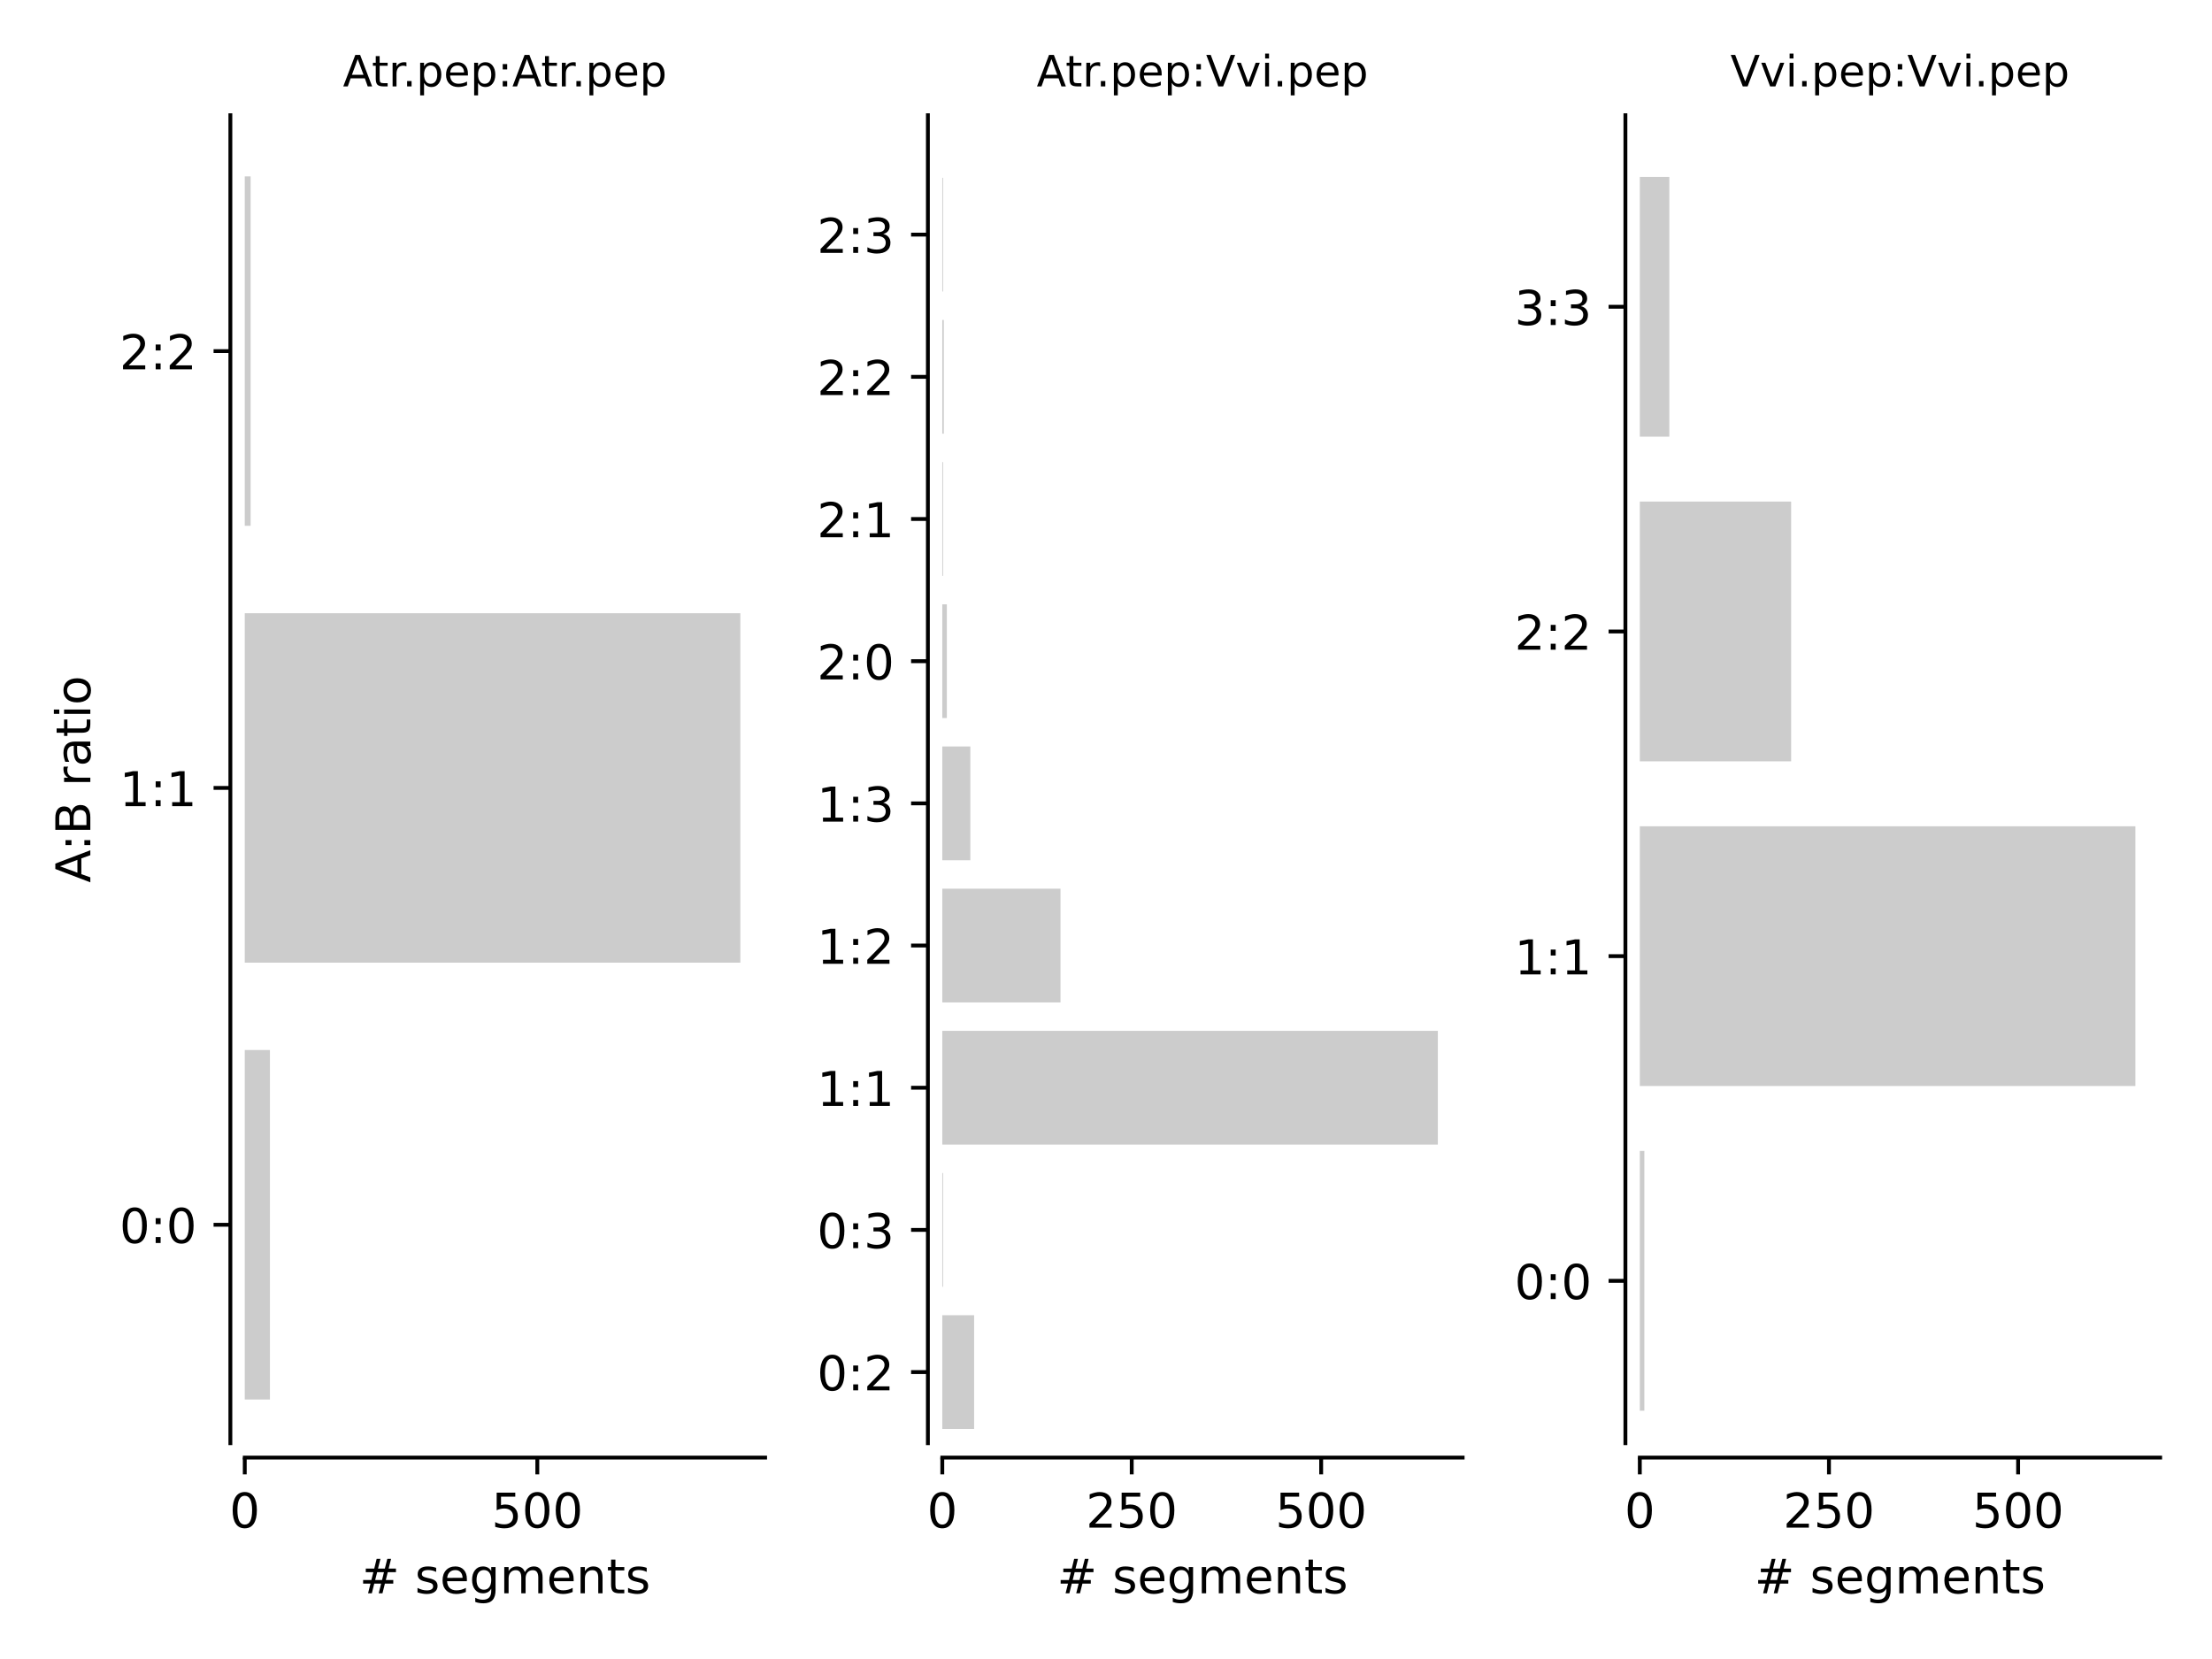 <?xml version="1.0" encoding="utf-8" standalone="no"?>
<!DOCTYPE svg PUBLIC "-//W3C//DTD SVG 1.1//EN"
  "http://www.w3.org/Graphics/SVG/1.1/DTD/svg11.dtd">
<!-- Created with matplotlib (https://matplotlib.org/) -->
<svg height="345.6pt" version="1.1" viewBox="0 0 460.8 345.6" width="460.8pt" xmlns="http://www.w3.org/2000/svg" xmlns:xlink="http://www.w3.org/1999/xlink">
 <defs>
  <style type="text/css">
*{stroke-linecap:butt;stroke-linejoin:round;}
  </style>
 </defs>
 <g id="figure_1">
  <g id="patch_1">
   <path d="M 0 345.6 
L 460.8 345.6 
L 460.8 0 
L 0 0 
z
" style="fill:#ffffff;"/>
  </g>
  <g id="axes_1">
   <g id="patch_2">
    <path d="M 50.99 300.64 
L 159.387 300.64 
L 159.387 24 
L 50.99 24 
z
" style="fill:#ffffff;"/>
   </g>
   <g id="patch_3">
    <path clip-path="url(#pb108c0f12b)" d="M 50.99 291.54 
L 56.231 291.54 
L 56.231 218.74 
L 50.99 218.74 
z
" style="opacity:0.2;"/>
   </g>
   <g id="patch_4">
    <path clip-path="url(#pb108c0f12b)" d="M 50.99 200.54 
L 154.225 200.54 
L 154.225 127.74 
L 50.99 127.74 
z
" style="opacity:0.2;"/>
   </g>
   <g id="patch_5">
    <path clip-path="url(#pb108c0f12b)" d="M 50.99 109.54 
L 52.209 109.54 
L 52.209 36.74 
L 50.99 36.74 
z
" style="opacity:0.2;"/>
   </g>
   <g id="matplotlib.axis_1">
    <g id="xtick_1">
     <g id="line2d_1">
      <defs>
       <path d="M 0 0 
L 0 3.5 
" id="me3260a54ec" style="stroke:#000000;stroke-width:0.8;"/>
      </defs>
      <g>
       <use style="stroke:#000000;stroke-width:0.8;" x="50.99" xlink:href="#me3260a54ec" y="303.64"/>
      </g>
     </g>
     <g id="text_1">
      <!-- 0 -->
      <defs>
       <path d="M 31.781 66.406 
Q 24.172 66.406 20.328 58.906 
Q 16.5 51.422 16.5 36.375 
Q 16.5 21.391 20.328 13.891 
Q 24.172 6.391 31.781 6.391 
Q 39.453 6.391 43.281 13.891 
Q 47.125 21.391 47.125 36.375 
Q 47.125 51.422 43.281 58.906 
Q 39.453 66.406 31.781 66.406 
z
M 31.781 74.219 
Q 44.047 74.219 50.516 64.516 
Q 56.984 54.828 56.984 36.375 
Q 56.984 17.969 50.516 8.266 
Q 44.047 -1.422 31.781 -1.422 
Q 19.531 -1.422 13.062 8.266 
Q 6.594 17.969 6.594 36.375 
Q 6.594 54.828 13.062 64.516 
Q 19.531 74.219 31.781 74.219 
z
" id="DejaVuSans-48"/>
      </defs>
      <g transform="translate(47.809 318.238)scale(0.1 -0.1)">
       <use xlink:href="#DejaVuSans-48"/>
      </g>
     </g>
    </g>
    <g id="xtick_2">
     <g id="line2d_2">
      <g>
       <use style="stroke:#000000;stroke-width:0.8;" x="111.932" xlink:href="#me3260a54ec" y="303.64"/>
      </g>
     </g>
     <g id="text_2">
      <!-- 500 -->
      <defs>
       <path d="M 10.797 72.906 
L 49.516 72.906 
L 49.516 64.594 
L 19.828 64.594 
L 19.828 46.734 
Q 21.969 47.469 24.109 47.828 
Q 26.266 48.188 28.422 48.188 
Q 40.625 48.188 47.75 41.5 
Q 54.891 34.812 54.891 23.391 
Q 54.891 11.625 47.562 5.094 
Q 40.234 -1.422 26.906 -1.422 
Q 22.312 -1.422 17.547 -0.641 
Q 12.797 0.141 7.719 1.703 
L 7.719 11.625 
Q 12.109 9.234 16.797 8.062 
Q 21.484 6.891 26.703 6.891 
Q 35.156 6.891 40.078 11.328 
Q 45.016 15.766 45.016 23.391 
Q 45.016 31 40.078 35.438 
Q 35.156 39.891 26.703 39.891 
Q 22.75 39.891 18.812 39.016 
Q 14.891 38.141 10.797 36.281 
z
" id="DejaVuSans-53"/>
      </defs>
      <g transform="translate(102.388 318.238)scale(0.1 -0.1)">
       <use xlink:href="#DejaVuSans-53"/>
       <use x="63.623" xlink:href="#DejaVuSans-48"/>
       <use x="127.246" xlink:href="#DejaVuSans-48"/>
      </g>
     </g>
    </g>
    <g id="text_3">
     <!-- # segments -->
     <defs>
      <path d="M 51.125 44 
L 36.922 44 
L 32.812 27.688 
L 47.125 27.688 
z
M 43.797 71.781 
L 38.719 51.516 
L 52.984 51.516 
L 58.109 71.781 
L 65.922 71.781 
L 60.891 51.516 
L 76.125 51.516 
L 76.125 44 
L 58.984 44 
L 54.984 27.688 
L 70.516 27.688 
L 70.516 20.219 
L 53.078 20.219 
L 48 0 
L 40.188 0 
L 45.219 20.219 
L 30.906 20.219 
L 25.875 0 
L 18.016 0 
L 23.094 20.219 
L 7.719 20.219 
L 7.719 27.688 
L 24.906 27.688 
L 29 44 
L 13.281 44 
L 13.281 51.516 
L 30.906 51.516 
L 35.891 71.781 
z
" id="DejaVuSans-35"/>
      <path id="DejaVuSans-32"/>
      <path d="M 44.281 53.078 
L 44.281 44.578 
Q 40.484 46.531 36.375 47.5 
Q 32.281 48.484 27.875 48.484 
Q 21.188 48.484 17.844 46.438 
Q 14.5 44.391 14.5 40.281 
Q 14.5 37.156 16.891 35.375 
Q 19.281 33.594 26.516 31.984 
L 29.594 31.297 
Q 39.156 29.25 43.188 25.516 
Q 47.219 21.781 47.219 15.094 
Q 47.219 7.469 41.188 3.016 
Q 35.156 -1.422 24.609 -1.422 
Q 20.219 -1.422 15.453 -0.562 
Q 10.688 0.297 5.422 2 
L 5.422 11.281 
Q 10.406 8.688 15.234 7.391 
Q 20.062 6.109 24.812 6.109 
Q 31.156 6.109 34.562 8.281 
Q 37.984 10.453 37.984 14.406 
Q 37.984 18.062 35.516 20.016 
Q 33.062 21.969 24.703 23.781 
L 21.578 24.516 
Q 13.234 26.266 9.516 29.906 
Q 5.812 33.547 5.812 39.891 
Q 5.812 47.609 11.281 51.797 
Q 16.75 56 26.812 56 
Q 31.781 56 36.172 55.266 
Q 40.578 54.547 44.281 53.078 
z
" id="DejaVuSans-115"/>
      <path d="M 56.203 29.594 
L 56.203 25.203 
L 14.891 25.203 
Q 15.484 15.922 20.484 11.062 
Q 25.484 6.203 34.422 6.203 
Q 39.594 6.203 44.453 7.469 
Q 49.312 8.734 54.109 11.281 
L 54.109 2.781 
Q 49.266 0.734 44.188 -0.344 
Q 39.109 -1.422 33.891 -1.422 
Q 20.797 -1.422 13.156 6.188 
Q 5.516 13.812 5.516 26.812 
Q 5.516 40.234 12.766 48.109 
Q 20.016 56 32.328 56 
Q 43.359 56 49.781 48.891 
Q 56.203 41.797 56.203 29.594 
z
M 47.219 32.234 
Q 47.125 39.594 43.094 43.984 
Q 39.062 48.391 32.422 48.391 
Q 24.906 48.391 20.391 44.141 
Q 15.875 39.891 15.188 32.172 
z
" id="DejaVuSans-101"/>
      <path d="M 45.406 27.984 
Q 45.406 37.75 41.375 43.109 
Q 37.359 48.484 30.078 48.484 
Q 22.859 48.484 18.828 43.109 
Q 14.797 37.75 14.797 27.984 
Q 14.797 18.266 18.828 12.891 
Q 22.859 7.516 30.078 7.516 
Q 37.359 7.516 41.375 12.891 
Q 45.406 18.266 45.406 27.984 
z
M 54.391 6.781 
Q 54.391 -7.172 48.188 -13.984 
Q 42 -20.797 29.203 -20.797 
Q 24.469 -20.797 20.266 -20.094 
Q 16.062 -19.391 12.109 -17.922 
L 12.109 -9.188 
Q 16.062 -11.328 19.922 -12.344 
Q 23.781 -13.375 27.781 -13.375 
Q 36.625 -13.375 41.016 -8.766 
Q 45.406 -4.156 45.406 5.172 
L 45.406 9.625 
Q 42.625 4.781 38.281 2.391 
Q 33.938 0 27.875 0 
Q 17.828 0 11.672 7.656 
Q 5.516 15.328 5.516 27.984 
Q 5.516 40.672 11.672 48.328 
Q 17.828 56 27.875 56 
Q 33.938 56 38.281 53.609 
Q 42.625 51.219 45.406 46.391 
L 45.406 54.688 
L 54.391 54.688 
z
" id="DejaVuSans-103"/>
      <path d="M 52 44.188 
Q 55.375 50.25 60.062 53.125 
Q 64.75 56 71.094 56 
Q 79.641 56 84.281 50.016 
Q 88.922 44.047 88.922 33.016 
L 88.922 0 
L 79.891 0 
L 79.891 32.719 
Q 79.891 40.578 77.094 44.375 
Q 74.312 48.188 68.609 48.188 
Q 61.625 48.188 57.562 43.547 
Q 53.516 38.922 53.516 30.906 
L 53.516 0 
L 44.484 0 
L 44.484 32.719 
Q 44.484 40.625 41.703 44.406 
Q 38.922 48.188 33.109 48.188 
Q 26.219 48.188 22.156 43.531 
Q 18.109 38.875 18.109 30.906 
L 18.109 0 
L 9.078 0 
L 9.078 54.688 
L 18.109 54.688 
L 18.109 46.188 
Q 21.188 51.219 25.484 53.609 
Q 29.781 56 35.688 56 
Q 41.656 56 45.828 52.969 
Q 50 49.953 52 44.188 
z
" id="DejaVuSans-109"/>
      <path d="M 54.891 33.016 
L 54.891 0 
L 45.906 0 
L 45.906 32.719 
Q 45.906 40.484 42.875 44.328 
Q 39.844 48.188 33.797 48.188 
Q 26.516 48.188 22.312 43.547 
Q 18.109 38.922 18.109 30.906 
L 18.109 0 
L 9.078 0 
L 9.078 54.688 
L 18.109 54.688 
L 18.109 46.188 
Q 21.344 51.125 25.703 53.562 
Q 30.078 56 35.797 56 
Q 45.219 56 50.047 50.172 
Q 54.891 44.344 54.891 33.016 
z
" id="DejaVuSans-110"/>
      <path d="M 18.312 70.219 
L 18.312 54.688 
L 36.812 54.688 
L 36.812 47.703 
L 18.312 47.703 
L 18.312 18.016 
Q 18.312 11.328 20.141 9.422 
Q 21.969 7.516 27.594 7.516 
L 36.812 7.516 
L 36.812 0 
L 27.594 0 
Q 17.188 0 13.234 3.875 
Q 9.281 7.766 9.281 18.016 
L 9.281 47.703 
L 2.688 47.703 
L 2.688 54.688 
L 9.281 54.688 
L 9.281 70.219 
z
" id="DejaVuSans-116"/>
     </defs>
     <g transform="translate(74.873 331.917)scale(0.1 -0.1)">
      <use xlink:href="#DejaVuSans-35"/>
      <use x="83.789" xlink:href="#DejaVuSans-32"/>
      <use x="115.576" xlink:href="#DejaVuSans-115"/>
      <use x="167.676" xlink:href="#DejaVuSans-101"/>
      <use x="229.199" xlink:href="#DejaVuSans-103"/>
      <use x="292.676" xlink:href="#DejaVuSans-109"/>
      <use x="390.088" xlink:href="#DejaVuSans-101"/>
      <use x="451.611" xlink:href="#DejaVuSans-110"/>
      <use x="514.99" xlink:href="#DejaVuSans-116"/>
      <use x="554.199" xlink:href="#DejaVuSans-115"/>
     </g>
    </g>
   </g>
   <g id="matplotlib.axis_2">
    <g id="ytick_1">
     <g id="line2d_3">
      <defs>
       <path d="M 0 0 
L -3.5 0 
" id="m2c2a35ebe4" style="stroke:#000000;stroke-width:0.8;"/>
      </defs>
      <g>
       <use style="stroke:#000000;stroke-width:0.8;" x="47.99" xlink:href="#m2c2a35ebe4" y="255.14"/>
      </g>
     </g>
     <g id="text_4">
      <!-- 0:0 -->
      <defs>
       <path d="M 11.719 12.406 
L 22.016 12.406 
L 22.016 0 
L 11.719 0 
z
M 11.719 51.703 
L 22.016 51.703 
L 22.016 39.312 
L 11.719 39.312 
z
" id="DejaVuSans-58"/>
      </defs>
      <g transform="translate(24.896 258.939)scale(0.1 -0.1)">
       <use xlink:href="#DejaVuSans-48"/>
       <use x="63.623" xlink:href="#DejaVuSans-58"/>
       <use x="97.314" xlink:href="#DejaVuSans-48"/>
      </g>
     </g>
    </g>
    <g id="ytick_2">
     <g id="line2d_4">
      <g>
       <use style="stroke:#000000;stroke-width:0.8;" x="47.99" xlink:href="#m2c2a35ebe4" y="164.14"/>
      </g>
     </g>
     <g id="text_5">
      <!-- 1:1 -->
      <defs>
       <path d="M 12.406 8.297 
L 28.516 8.297 
L 28.516 63.922 
L 10.984 60.406 
L 10.984 69.391 
L 28.422 72.906 
L 38.281 72.906 
L 38.281 8.297 
L 54.391 8.297 
L 54.391 0 
L 12.406 0 
z
" id="DejaVuSans-49"/>
      </defs>
      <g transform="translate(24.896 167.939)scale(0.1 -0.1)">
       <use xlink:href="#DejaVuSans-49"/>
       <use x="63.623" xlink:href="#DejaVuSans-58"/>
       <use x="97.314" xlink:href="#DejaVuSans-49"/>
      </g>
     </g>
    </g>
    <g id="ytick_3">
     <g id="line2d_5">
      <g>
       <use style="stroke:#000000;stroke-width:0.8;" x="47.99" xlink:href="#m2c2a35ebe4" y="73.14"/>
      </g>
     </g>
     <g id="text_6">
      <!-- 2:2 -->
      <defs>
       <path d="M 19.188 8.297 
L 53.609 8.297 
L 53.609 0 
L 7.328 0 
L 7.328 8.297 
Q 12.938 14.109 22.625 23.891 
Q 32.328 33.688 34.812 36.531 
Q 39.547 41.844 41.422 45.531 
Q 43.312 49.219 43.312 52.781 
Q 43.312 58.594 39.234 62.25 
Q 35.156 65.922 28.609 65.922 
Q 23.969 65.922 18.812 64.312 
Q 13.672 62.703 7.812 59.422 
L 7.812 69.391 
Q 13.766 71.781 18.938 73 
Q 24.125 74.219 28.422 74.219 
Q 39.75 74.219 46.484 68.547 
Q 53.219 62.891 53.219 53.422 
Q 53.219 48.922 51.531 44.891 
Q 49.859 40.875 45.406 35.406 
Q 44.188 33.984 37.641 27.219 
Q 31.109 20.453 19.188 8.297 
z
" id="DejaVuSans-50"/>
      </defs>
      <g transform="translate(24.896 76.939)scale(0.1 -0.1)">
       <use xlink:href="#DejaVuSans-50"/>
       <use x="63.623" xlink:href="#DejaVuSans-58"/>
       <use x="97.314" xlink:href="#DejaVuSans-50"/>
      </g>
     </g>
    </g>
    <g id="text_7">
     <!-- A:B ratio -->
     <defs>
      <path d="M 34.188 63.188 
L 20.797 26.906 
L 47.609 26.906 
z
M 28.609 72.906 
L 39.797 72.906 
L 67.578 0 
L 57.328 0 
L 50.688 18.703 
L 17.828 18.703 
L 11.188 0 
L 0.781 0 
z
" id="DejaVuSans-65"/>
      <path d="M 19.672 34.812 
L 19.672 8.109 
L 35.5 8.109 
Q 43.453 8.109 47.281 11.406 
Q 51.125 14.703 51.125 21.484 
Q 51.125 28.328 47.281 31.562 
Q 43.453 34.812 35.5 34.812 
z
M 19.672 64.797 
L 19.672 42.828 
L 34.281 42.828 
Q 41.5 42.828 45.031 45.531 
Q 48.578 48.25 48.578 53.812 
Q 48.578 59.328 45.031 62.062 
Q 41.5 64.797 34.281 64.797 
z
M 9.812 72.906 
L 35.016 72.906 
Q 46.297 72.906 52.391 68.219 
Q 58.5 63.531 58.5 54.891 
Q 58.5 48.188 55.375 44.234 
Q 52.25 40.281 46.188 39.312 
Q 53.469 37.75 57.5 32.781 
Q 61.531 27.828 61.531 20.406 
Q 61.531 10.641 54.891 5.312 
Q 48.25 0 35.984 0 
L 9.812 0 
z
" id="DejaVuSans-66"/>
      <path d="M 41.109 46.297 
Q 39.594 47.172 37.812 47.578 
Q 36.031 48 33.891 48 
Q 26.266 48 22.188 43.047 
Q 18.109 38.094 18.109 28.812 
L 18.109 0 
L 9.078 0 
L 9.078 54.688 
L 18.109 54.688 
L 18.109 46.188 
Q 20.953 51.172 25.484 53.578 
Q 30.031 56 36.531 56 
Q 37.453 56 38.578 55.875 
Q 39.703 55.766 41.062 55.516 
z
" id="DejaVuSans-114"/>
      <path d="M 34.281 27.484 
Q 23.391 27.484 19.188 25 
Q 14.984 22.516 14.984 16.5 
Q 14.984 11.719 18.141 8.906 
Q 21.297 6.109 26.703 6.109 
Q 34.188 6.109 38.703 11.406 
Q 43.219 16.703 43.219 25.484 
L 43.219 27.484 
z
M 52.203 31.203 
L 52.203 0 
L 43.219 0 
L 43.219 8.297 
Q 40.141 3.328 35.547 0.953 
Q 30.953 -1.422 24.312 -1.422 
Q 15.922 -1.422 10.953 3.297 
Q 6 8.016 6 15.922 
Q 6 25.141 12.172 29.828 
Q 18.359 34.516 30.609 34.516 
L 43.219 34.516 
L 43.219 35.406 
Q 43.219 41.609 39.141 45 
Q 35.062 48.391 27.688 48.391 
Q 23 48.391 18.547 47.266 
Q 14.109 46.141 10.016 43.891 
L 10.016 52.203 
Q 14.938 54.109 19.578 55.047 
Q 24.219 56 28.609 56 
Q 40.484 56 46.344 49.844 
Q 52.203 43.703 52.203 31.203 
z
" id="DejaVuSans-97"/>
      <path d="M 9.422 54.688 
L 18.406 54.688 
L 18.406 0 
L 9.422 0 
z
M 9.422 75.984 
L 18.406 75.984 
L 18.406 64.594 
L 9.422 64.594 
z
" id="DejaVuSans-105"/>
      <path d="M 30.609 48.391 
Q 23.391 48.391 19.188 42.75 
Q 14.984 37.109 14.984 27.297 
Q 14.984 17.484 19.156 11.844 
Q 23.344 6.203 30.609 6.203 
Q 37.797 6.203 41.984 11.859 
Q 46.188 17.531 46.188 27.297 
Q 46.188 37.016 41.984 42.703 
Q 37.797 48.391 30.609 48.391 
z
M 30.609 56 
Q 42.328 56 49.016 48.375 
Q 55.719 40.766 55.719 27.297 
Q 55.719 13.875 49.016 6.219 
Q 42.328 -1.422 30.609 -1.422 
Q 18.844 -1.422 12.172 6.219 
Q 5.516 13.875 5.516 27.297 
Q 5.516 40.766 12.172 48.375 
Q 18.844 56 30.609 56 
z
" id="DejaVuSans-111"/>
     </defs>
     <g transform="translate(18.817 183.885)rotate(-90)scale(0.1 -0.1)">
      <use xlink:href="#DejaVuSans-65"/>
      <use x="66.658" xlink:href="#DejaVuSans-58"/>
      <use x="100.35" xlink:href="#DejaVuSans-66"/>
      <use x="168.953" xlink:href="#DejaVuSans-32"/>
      <use x="200.74" xlink:href="#DejaVuSans-114"/>
      <use x="241.854" xlink:href="#DejaVuSans-97"/>
      <use x="303.133" xlink:href="#DejaVuSans-116"/>
      <use x="342.342" xlink:href="#DejaVuSans-105"/>
      <use x="370.125" xlink:href="#DejaVuSans-111"/>
     </g>
    </g>
   </g>
   <g id="patch_6">
    <path d="M 47.99 300.64 
L 47.99 24 
" style="fill:none;stroke:#000000;stroke-linecap:square;stroke-linejoin:miter;stroke-width:0.8;"/>
   </g>
   <g id="patch_7">
    <path d="M 50.99 303.64 
L 159.387 303.64 
" style="fill:none;stroke:#000000;stroke-linecap:square;stroke-linejoin:miter;stroke-width:0.8;"/>
   </g>
   <g id="text_8">
    <!-- Atr.pep:Atr.pep -->
    <defs>
     <path d="M 10.688 12.406 
L 21 12.406 
L 21 0 
L 10.688 0 
z
" id="DejaVuSans-46"/>
     <path d="M 18.109 8.203 
L 18.109 -20.797 
L 9.078 -20.797 
L 9.078 54.688 
L 18.109 54.688 
L 18.109 46.391 
Q 20.953 51.266 25.266 53.625 
Q 29.594 56 35.594 56 
Q 45.562 56 51.781 48.094 
Q 58.016 40.188 58.016 27.297 
Q 58.016 14.406 51.781 6.484 
Q 45.562 -1.422 35.594 -1.422 
Q 29.594 -1.422 25.266 0.953 
Q 20.953 3.328 18.109 8.203 
z
M 48.688 27.297 
Q 48.688 37.203 44.609 42.844 
Q 40.531 48.484 33.406 48.484 
Q 26.266 48.484 22.188 42.844 
Q 18.109 37.203 18.109 27.297 
Q 18.109 17.391 22.188 11.75 
Q 26.266 6.109 33.406 6.109 
Q 40.531 6.109 44.609 11.75 
Q 48.688 17.391 48.688 27.297 
z
" id="DejaVuSans-112"/>
    </defs>
    <g transform="translate(71.441 18)scale(0.09 -0.09)">
     <use xlink:href="#DejaVuSans-65"/>
     <use x="66.658" xlink:href="#DejaVuSans-116"/>
     <use x="105.867" xlink:href="#DejaVuSans-114"/>
     <use x="137.855" xlink:href="#DejaVuSans-46"/>
     <use x="169.643" xlink:href="#DejaVuSans-112"/>
     <use x="233.119" xlink:href="#DejaVuSans-101"/>
     <use x="294.643" xlink:href="#DejaVuSans-112"/>
     <use x="358.119" xlink:href="#DejaVuSans-58"/>
     <use x="391.811" xlink:href="#DejaVuSans-65"/>
     <use x="458.469" xlink:href="#DejaVuSans-116"/>
     <use x="497.678" xlink:href="#DejaVuSans-114"/>
     <use x="529.666" xlink:href="#DejaVuSans-46"/>
     <use x="561.453" xlink:href="#DejaVuSans-112"/>
     <use x="624.93" xlink:href="#DejaVuSans-101"/>
     <use x="686.453" xlink:href="#DejaVuSans-112"/>
    </g>
   </g>
  </g>
  <g id="axes_2">
   <g id="patch_8">
    <path d="M 196.297 300.64 
L 304.693 300.64 
L 304.693 24 
L 196.297 24 
z
" style="fill:#ffffff;"/>
   </g>
   <g id="patch_9">
    <path clip-path="url(#p45605b36d4)" d="M 196.297 297.678 
L 202.926 297.678 
L 202.926 273.983 
L 196.297 273.983 
z
" style="opacity:0.2;"/>
   </g>
   <g id="patch_10">
    <path clip-path="url(#p45605b36d4)" d="M 196.297 268.059 
L 196.455 268.059 
L 196.455 244.364 
L 196.297 244.364 
z
" style="opacity:0.2;"/>
   </g>
   <g id="patch_11">
    <path clip-path="url(#p45605b36d4)" d="M 196.297 238.44 
L 299.532 238.44 
L 299.532 214.745 
L 196.297 214.745 
z
" style="opacity:0.2;"/>
   </g>
   <g id="patch_12">
    <path clip-path="url(#p45605b36d4)" d="M 196.297 208.822 
L 220.922 208.822 
L 220.922 185.127 
L 196.297 185.127 
z
" style="opacity:0.2;"/>
   </g>
   <g id="patch_13">
    <path clip-path="url(#p45605b36d4)" d="M 196.297 179.203 
L 202.137 179.203 
L 202.137 155.508 
L 196.297 155.508 
z
" style="opacity:0.2;"/>
   </g>
   <g id="patch_14">
    <path clip-path="url(#p45605b36d4)" d="M 196.297 149.584 
L 197.244 149.584 
L 197.244 125.889 
L 196.297 125.889 
z
" style="opacity:0.2;"/>
   </g>
   <g id="patch_15">
    <path clip-path="url(#p45605b36d4)" d="M 196.297 119.965 
L 196.455 119.965 
L 196.455 96.27 
L 196.297 96.27 
z
" style="opacity:0.2;"/>
   </g>
   <g id="patch_16">
    <path clip-path="url(#p45605b36d4)" d="M 196.297 90.346 
L 196.612 90.346 
L 196.612 66.651 
L 196.297 66.651 
z
" style="opacity:0.2;"/>
   </g>
   <g id="patch_17">
    <path clip-path="url(#p45605b36d4)" d="M 196.297 60.727 
L 196.455 60.727 
L 196.455 37.032 
L 196.297 37.032 
z
" style="opacity:0.2;"/>
   </g>
   <g id="matplotlib.axis_3">
    <g id="xtick_3">
     <g id="line2d_6">
      <g>
       <use style="stroke:#000000;stroke-width:0.8;" x="196.297" xlink:href="#me3260a54ec" y="303.64"/>
      </g>
     </g>
     <g id="text_9">
      <!-- 0 -->
      <g transform="translate(193.115 318.238)scale(0.1 -0.1)">
       <use xlink:href="#DejaVuSans-48"/>
      </g>
     </g>
    </g>
    <g id="xtick_4">
     <g id="line2d_7">
      <g>
       <use style="stroke:#000000;stroke-width:0.8;" x="235.76" xlink:href="#me3260a54ec" y="303.64"/>
      </g>
     </g>
     <g id="text_10">
      <!-- 250 -->
      <g transform="translate(226.216 318.238)scale(0.1 -0.1)">
       <use xlink:href="#DejaVuSans-50"/>
       <use x="63.623" xlink:href="#DejaVuSans-53"/>
       <use x="127.246" xlink:href="#DejaVuSans-48"/>
      </g>
     </g>
    </g>
    <g id="xtick_5">
     <g id="line2d_8">
      <g>
       <use style="stroke:#000000;stroke-width:0.8;" x="275.222" xlink:href="#me3260a54ec" y="303.64"/>
      </g>
     </g>
     <g id="text_11">
      <!-- 500 -->
      <g transform="translate(265.679 318.238)scale(0.1 -0.1)">
       <use xlink:href="#DejaVuSans-53"/>
       <use x="63.623" xlink:href="#DejaVuSans-48"/>
       <use x="127.246" xlink:href="#DejaVuSans-48"/>
      </g>
     </g>
    </g>
    <g id="text_12">
     <!-- # segments -->
     <g transform="translate(220.18 331.917)scale(0.1 -0.1)">
      <use xlink:href="#DejaVuSans-35"/>
      <use x="83.789" xlink:href="#DejaVuSans-32"/>
      <use x="115.576" xlink:href="#DejaVuSans-115"/>
      <use x="167.676" xlink:href="#DejaVuSans-101"/>
      <use x="229.199" xlink:href="#DejaVuSans-103"/>
      <use x="292.676" xlink:href="#DejaVuSans-109"/>
      <use x="390.088" xlink:href="#DejaVuSans-101"/>
      <use x="451.611" xlink:href="#DejaVuSans-110"/>
      <use x="514.99" xlink:href="#DejaVuSans-116"/>
      <use x="554.199" xlink:href="#DejaVuSans-115"/>
     </g>
    </g>
   </g>
   <g id="matplotlib.axis_4">
    <g id="ytick_4">
     <g id="line2d_9">
      <g>
       <use style="stroke:#000000;stroke-width:0.8;" x="193.297" xlink:href="#m2c2a35ebe4" y="285.831"/>
      </g>
     </g>
     <g id="text_13">
      <!-- 0:2 -->
      <g transform="translate(170.203 289.63)scale(0.1 -0.1)">
       <use xlink:href="#DejaVuSans-48"/>
       <use x="63.623" xlink:href="#DejaVuSans-58"/>
       <use x="97.314" xlink:href="#DejaVuSans-50"/>
      </g>
     </g>
    </g>
    <g id="ytick_5">
     <g id="line2d_10">
      <g>
       <use style="stroke:#000000;stroke-width:0.8;" x="193.297" xlink:href="#m2c2a35ebe4" y="256.212"/>
      </g>
     </g>
     <g id="text_14">
      <!-- 0:3 -->
      <defs>
       <path d="M 40.578 39.312 
Q 47.656 37.797 51.625 33 
Q 55.609 28.219 55.609 21.188 
Q 55.609 10.406 48.188 4.484 
Q 40.766 -1.422 27.094 -1.422 
Q 22.516 -1.422 17.656 -0.516 
Q 12.797 0.391 7.625 2.203 
L 7.625 11.719 
Q 11.719 9.328 16.594 8.109 
Q 21.484 6.891 26.812 6.891 
Q 36.078 6.891 40.938 10.547 
Q 45.797 14.203 45.797 21.188 
Q 45.797 27.641 41.281 31.266 
Q 36.766 34.906 28.719 34.906 
L 20.219 34.906 
L 20.219 43.016 
L 29.109 43.016 
Q 36.375 43.016 40.234 45.922 
Q 44.094 48.828 44.094 54.297 
Q 44.094 59.906 40.109 62.906 
Q 36.141 65.922 28.719 65.922 
Q 24.656 65.922 20.016 65.031 
Q 15.375 64.156 9.812 62.312 
L 9.812 71.094 
Q 15.438 72.656 20.344 73.438 
Q 25.25 74.219 29.594 74.219 
Q 40.828 74.219 47.359 69.109 
Q 53.906 64.016 53.906 55.328 
Q 53.906 49.266 50.438 45.094 
Q 46.969 40.922 40.578 39.312 
z
" id="DejaVuSans-51"/>
      </defs>
      <g transform="translate(170.203 260.011)scale(0.1 -0.1)">
       <use xlink:href="#DejaVuSans-48"/>
       <use x="63.623" xlink:href="#DejaVuSans-58"/>
       <use x="97.314" xlink:href="#DejaVuSans-51"/>
      </g>
     </g>
    </g>
    <g id="ytick_6">
     <g id="line2d_11">
      <g>
       <use style="stroke:#000000;stroke-width:0.8;" x="193.297" xlink:href="#m2c2a35ebe4" y="226.593"/>
      </g>
     </g>
     <g id="text_15">
      <!-- 1:1 -->
      <g transform="translate(170.203 230.392)scale(0.1 -0.1)">
       <use xlink:href="#DejaVuSans-49"/>
       <use x="63.623" xlink:href="#DejaVuSans-58"/>
       <use x="97.314" xlink:href="#DejaVuSans-49"/>
      </g>
     </g>
    </g>
    <g id="ytick_7">
     <g id="line2d_12">
      <g>
       <use style="stroke:#000000;stroke-width:0.8;" x="193.297" xlink:href="#m2c2a35ebe4" y="196.974"/>
      </g>
     </g>
     <g id="text_16">
      <!-- 1:2 -->
      <g transform="translate(170.203 200.773)scale(0.1 -0.1)">
       <use xlink:href="#DejaVuSans-49"/>
       <use x="63.623" xlink:href="#DejaVuSans-58"/>
       <use x="97.314" xlink:href="#DejaVuSans-50"/>
      </g>
     </g>
    </g>
    <g id="ytick_8">
     <g id="line2d_13">
      <g>
       <use style="stroke:#000000;stroke-width:0.8;" x="193.297" xlink:href="#m2c2a35ebe4" y="167.355"/>
      </g>
     </g>
     <g id="text_17">
      <!-- 1:3 -->
      <g transform="translate(170.203 171.154)scale(0.1 -0.1)">
       <use xlink:href="#DejaVuSans-49"/>
       <use x="63.623" xlink:href="#DejaVuSans-58"/>
       <use x="97.314" xlink:href="#DejaVuSans-51"/>
      </g>
     </g>
    </g>
    <g id="ytick_9">
     <g id="line2d_14">
      <g>
       <use style="stroke:#000000;stroke-width:0.8;" x="193.297" xlink:href="#m2c2a35ebe4" y="137.736"/>
      </g>
     </g>
     <g id="text_18">
      <!-- 2:0 -->
      <g transform="translate(170.203 141.536)scale(0.1 -0.1)">
       <use xlink:href="#DejaVuSans-50"/>
       <use x="63.623" xlink:href="#DejaVuSans-58"/>
       <use x="97.314" xlink:href="#DejaVuSans-48"/>
      </g>
     </g>
    </g>
    <g id="ytick_10">
     <g id="line2d_15">
      <g>
       <use style="stroke:#000000;stroke-width:0.8;" x="193.297" xlink:href="#m2c2a35ebe4" y="108.118"/>
      </g>
     </g>
     <g id="text_19">
      <!-- 2:1 -->
      <g transform="translate(170.203 111.917)scale(0.1 -0.1)">
       <use xlink:href="#DejaVuSans-50"/>
       <use x="63.623" xlink:href="#DejaVuSans-58"/>
       <use x="97.314" xlink:href="#DejaVuSans-49"/>
      </g>
     </g>
    </g>
    <g id="ytick_11">
     <g id="line2d_16">
      <g>
       <use style="stroke:#000000;stroke-width:0.8;" x="193.297" xlink:href="#m2c2a35ebe4" y="78.499"/>
      </g>
     </g>
     <g id="text_20">
      <!-- 2:2 -->
      <g transform="translate(170.203 82.298)scale(0.1 -0.1)">
       <use xlink:href="#DejaVuSans-50"/>
       <use x="63.623" xlink:href="#DejaVuSans-58"/>
       <use x="97.314" xlink:href="#DejaVuSans-50"/>
      </g>
     </g>
    </g>
    <g id="ytick_12">
     <g id="line2d_17">
      <g>
       <use style="stroke:#000000;stroke-width:0.8;" x="193.297" xlink:href="#m2c2a35ebe4" y="48.88"/>
      </g>
     </g>
     <g id="text_21">
      <!-- 2:3 -->
      <g transform="translate(170.203 52.679)scale(0.1 -0.1)">
       <use xlink:href="#DejaVuSans-50"/>
       <use x="63.623" xlink:href="#DejaVuSans-58"/>
       <use x="97.314" xlink:href="#DejaVuSans-51"/>
      </g>
     </g>
    </g>
   </g>
   <g id="patch_18">
    <path d="M 193.297 300.64 
L 193.297 24 
" style="fill:none;stroke:#000000;stroke-linecap:square;stroke-linejoin:miter;stroke-width:0.8;"/>
   </g>
   <g id="patch_19">
    <path d="M 196.297 303.64 
L 304.693 303.64 
" style="fill:none;stroke:#000000;stroke-linecap:square;stroke-linejoin:miter;stroke-width:0.8;"/>
   </g>
   <g id="text_22">
    <!-- Atr.pep:Vvi.pep -->
    <defs>
     <path d="M 28.609 0 
L 0.781 72.906 
L 11.078 72.906 
L 34.188 11.531 
L 57.328 72.906 
L 67.578 72.906 
L 39.797 0 
z
" id="DejaVuSans-86"/>
     <path d="M 2.984 54.688 
L 12.5 54.688 
L 29.594 8.797 
L 46.688 54.688 
L 56.203 54.688 
L 35.688 0 
L 23.484 0 
z
" id="DejaVuSans-118"/>
    </defs>
    <g transform="translate(215.959 18)scale(0.09 -0.09)">
     <use xlink:href="#DejaVuSans-65"/>
     <use x="66.658" xlink:href="#DejaVuSans-116"/>
     <use x="105.867" xlink:href="#DejaVuSans-114"/>
     <use x="137.855" xlink:href="#DejaVuSans-46"/>
     <use x="169.643" xlink:href="#DejaVuSans-112"/>
     <use x="233.119" xlink:href="#DejaVuSans-101"/>
     <use x="294.643" xlink:href="#DejaVuSans-112"/>
     <use x="358.119" xlink:href="#DejaVuSans-58"/>
     <use x="391.811" xlink:href="#DejaVuSans-86"/>
     <use x="460.219" xlink:href="#DejaVuSans-118"/>
     <use x="519.398" xlink:href="#DejaVuSans-105"/>
     <use x="547.182" xlink:href="#DejaVuSans-46"/>
     <use x="578.969" xlink:href="#DejaVuSans-112"/>
     <use x="642.445" xlink:href="#DejaVuSans-101"/>
     <use x="703.969" xlink:href="#DejaVuSans-112"/>
    </g>
   </g>
  </g>
  <g id="axes_3">
   <g id="patch_20">
    <path d="M 341.603 300.64 
L 450 300.64 
L 450 24 
L 341.603 24 
z
" style="fill:#ffffff;"/>
   </g>
   <g id="patch_21">
    <path clip-path="url(#pfdf7a2238c)" d="M 341.603 293.876 
L 342.549 293.876 
L 342.549 239.766 
L 341.603 239.766 
z
" style="opacity:0.2;"/>
   </g>
   <g id="patch_22">
    <path clip-path="url(#pfdf7a2238c)" d="M 341.603 226.238 
L 444.838 226.238 
L 444.838 172.128 
L 341.603 172.128 
z
" style="opacity:0.2;"/>
   </g>
   <g id="patch_23">
    <path clip-path="url(#pfdf7a2238c)" d="M 341.603 158.6 
L 373.125 158.6 
L 373.125 104.489 
L 341.603 104.489 
z
" style="opacity:0.2;"/>
   </g>
   <g id="patch_24">
    <path clip-path="url(#pfdf7a2238c)" d="M 341.603 90.962 
L 347.75 90.962 
L 347.75 36.851 
L 341.603 36.851 
z
" style="opacity:0.2;"/>
   </g>
   <g id="matplotlib.axis_5">
    <g id="xtick_6">
     <g id="line2d_18">
      <g>
       <use style="stroke:#000000;stroke-width:0.8;" x="341.603" xlink:href="#me3260a54ec" y="303.64"/>
      </g>
     </g>
     <g id="text_23">
      <!-- 0 -->
      <g transform="translate(338.422 318.238)scale(0.1 -0.1)">
       <use xlink:href="#DejaVuSans-48"/>
      </g>
     </g>
    </g>
    <g id="xtick_7">
     <g id="line2d_19">
      <g>
       <use style="stroke:#000000;stroke-width:0.8;" x="381.006" xlink:href="#me3260a54ec" y="303.64"/>
      </g>
     </g>
     <g id="text_24">
      <!-- 250 -->
      <g transform="translate(371.462 318.238)scale(0.1 -0.1)">
       <use xlink:href="#DejaVuSans-50"/>
       <use x="63.623" xlink:href="#DejaVuSans-53"/>
       <use x="127.246" xlink:href="#DejaVuSans-48"/>
      </g>
     </g>
    </g>
    <g id="xtick_8">
     <g id="line2d_20">
      <g>
       <use style="stroke:#000000;stroke-width:0.8;" x="420.409" xlink:href="#me3260a54ec" y="303.64"/>
      </g>
     </g>
     <g id="text_25">
      <!-- 500 -->
      <g transform="translate(410.865 318.238)scale(0.1 -0.1)">
       <use xlink:href="#DejaVuSans-53"/>
       <use x="63.623" xlink:href="#DejaVuSans-48"/>
       <use x="127.246" xlink:href="#DejaVuSans-48"/>
      </g>
     </g>
    </g>
    <g id="text_26">
     <!-- # segments -->
     <g transform="translate(365.487 331.917)scale(0.1 -0.1)">
      <use xlink:href="#DejaVuSans-35"/>
      <use x="83.789" xlink:href="#DejaVuSans-32"/>
      <use x="115.576" xlink:href="#DejaVuSans-115"/>
      <use x="167.676" xlink:href="#DejaVuSans-101"/>
      <use x="229.199" xlink:href="#DejaVuSans-103"/>
      <use x="292.676" xlink:href="#DejaVuSans-109"/>
      <use x="390.088" xlink:href="#DejaVuSans-101"/>
      <use x="451.611" xlink:href="#DejaVuSans-110"/>
      <use x="514.99" xlink:href="#DejaVuSans-116"/>
      <use x="554.199" xlink:href="#DejaVuSans-115"/>
     </g>
    </g>
   </g>
   <g id="matplotlib.axis_6">
    <g id="ytick_13">
     <g id="line2d_21">
      <g>
       <use style="stroke:#000000;stroke-width:0.8;" x="338.603" xlink:href="#m2c2a35ebe4" y="266.821"/>
      </g>
     </g>
     <g id="text_27">
      <!-- 0:0 -->
      <g transform="translate(315.51 270.62)scale(0.1 -0.1)">
       <use xlink:href="#DejaVuSans-48"/>
       <use x="63.623" xlink:href="#DejaVuSans-58"/>
       <use x="97.314" xlink:href="#DejaVuSans-48"/>
      </g>
     </g>
    </g>
    <g id="ytick_14">
     <g id="line2d_22">
      <g>
       <use style="stroke:#000000;stroke-width:0.8;" x="338.603" xlink:href="#m2c2a35ebe4" y="199.183"/>
      </g>
     </g>
     <g id="text_28">
      <!-- 1:1 -->
      <g transform="translate(315.51 202.982)scale(0.1 -0.1)">
       <use xlink:href="#DejaVuSans-49"/>
       <use x="63.623" xlink:href="#DejaVuSans-58"/>
       <use x="97.314" xlink:href="#DejaVuSans-49"/>
      </g>
     </g>
    </g>
    <g id="ytick_15">
     <g id="line2d_23">
      <g>
       <use style="stroke:#000000;stroke-width:0.8;" x="338.603" xlink:href="#m2c2a35ebe4" y="131.545"/>
      </g>
     </g>
     <g id="text_29">
      <!-- 2:2 -->
      <g transform="translate(315.51 135.344)scale(0.1 -0.1)">
       <use xlink:href="#DejaVuSans-50"/>
       <use x="63.623" xlink:href="#DejaVuSans-58"/>
       <use x="97.314" xlink:href="#DejaVuSans-50"/>
      </g>
     </g>
    </g>
    <g id="ytick_16">
     <g id="line2d_24">
      <g>
       <use style="stroke:#000000;stroke-width:0.8;" x="338.603" xlink:href="#m2c2a35ebe4" y="63.907"/>
      </g>
     </g>
     <g id="text_30">
      <!-- 3:3 -->
      <g transform="translate(315.51 67.706)scale(0.1 -0.1)">
       <use xlink:href="#DejaVuSans-51"/>
       <use x="63.623" xlink:href="#DejaVuSans-58"/>
       <use x="97.314" xlink:href="#DejaVuSans-51"/>
      </g>
     </g>
    </g>
   </g>
   <g id="patch_25">
    <path d="M 338.603 300.64 
L 338.603 24 
" style="fill:none;stroke:#000000;stroke-linecap:square;stroke-linejoin:miter;stroke-width:0.8;"/>
   </g>
   <g id="patch_26">
    <path d="M 341.603 303.64 
L 450 303.64 
" style="fill:none;stroke:#000000;stroke-linecap:square;stroke-linejoin:miter;stroke-width:0.8;"/>
   </g>
   <g id="text_31">
    <!-- Vvi.pep:Vvi.pep -->
    <g transform="translate(360.477 18)scale(0.09 -0.09)">
     <use xlink:href="#DejaVuSans-86"/>
     <use x="68.408" xlink:href="#DejaVuSans-118"/>
     <use x="127.588" xlink:href="#DejaVuSans-105"/>
     <use x="155.371" xlink:href="#DejaVuSans-46"/>
     <use x="187.158" xlink:href="#DejaVuSans-112"/>
     <use x="250.635" xlink:href="#DejaVuSans-101"/>
     <use x="312.158" xlink:href="#DejaVuSans-112"/>
     <use x="375.635" xlink:href="#DejaVuSans-58"/>
     <use x="409.326" xlink:href="#DejaVuSans-86"/>
     <use x="477.734" xlink:href="#DejaVuSans-118"/>
     <use x="536.914" xlink:href="#DejaVuSans-105"/>
     <use x="564.697" xlink:href="#DejaVuSans-46"/>
     <use x="596.484" xlink:href="#DejaVuSans-112"/>
     <use x="659.961" xlink:href="#DejaVuSans-101"/>
     <use x="721.484" xlink:href="#DejaVuSans-112"/>
    </g>
   </g>
  </g>
 </g>
 <defs>
  <clipPath id="pb108c0f12b">
   <rect height="276.64" width="108.397" x="50.99" y="24"/>
  </clipPath>
  <clipPath id="p45605b36d4">
   <rect height="276.64" width="108.397" x="196.297" y="24"/>
  </clipPath>
  <clipPath id="pfdf7a2238c">
   <rect height="276.64" width="108.397" x="341.603" y="24"/>
  </clipPath>
 </defs>
</svg>
